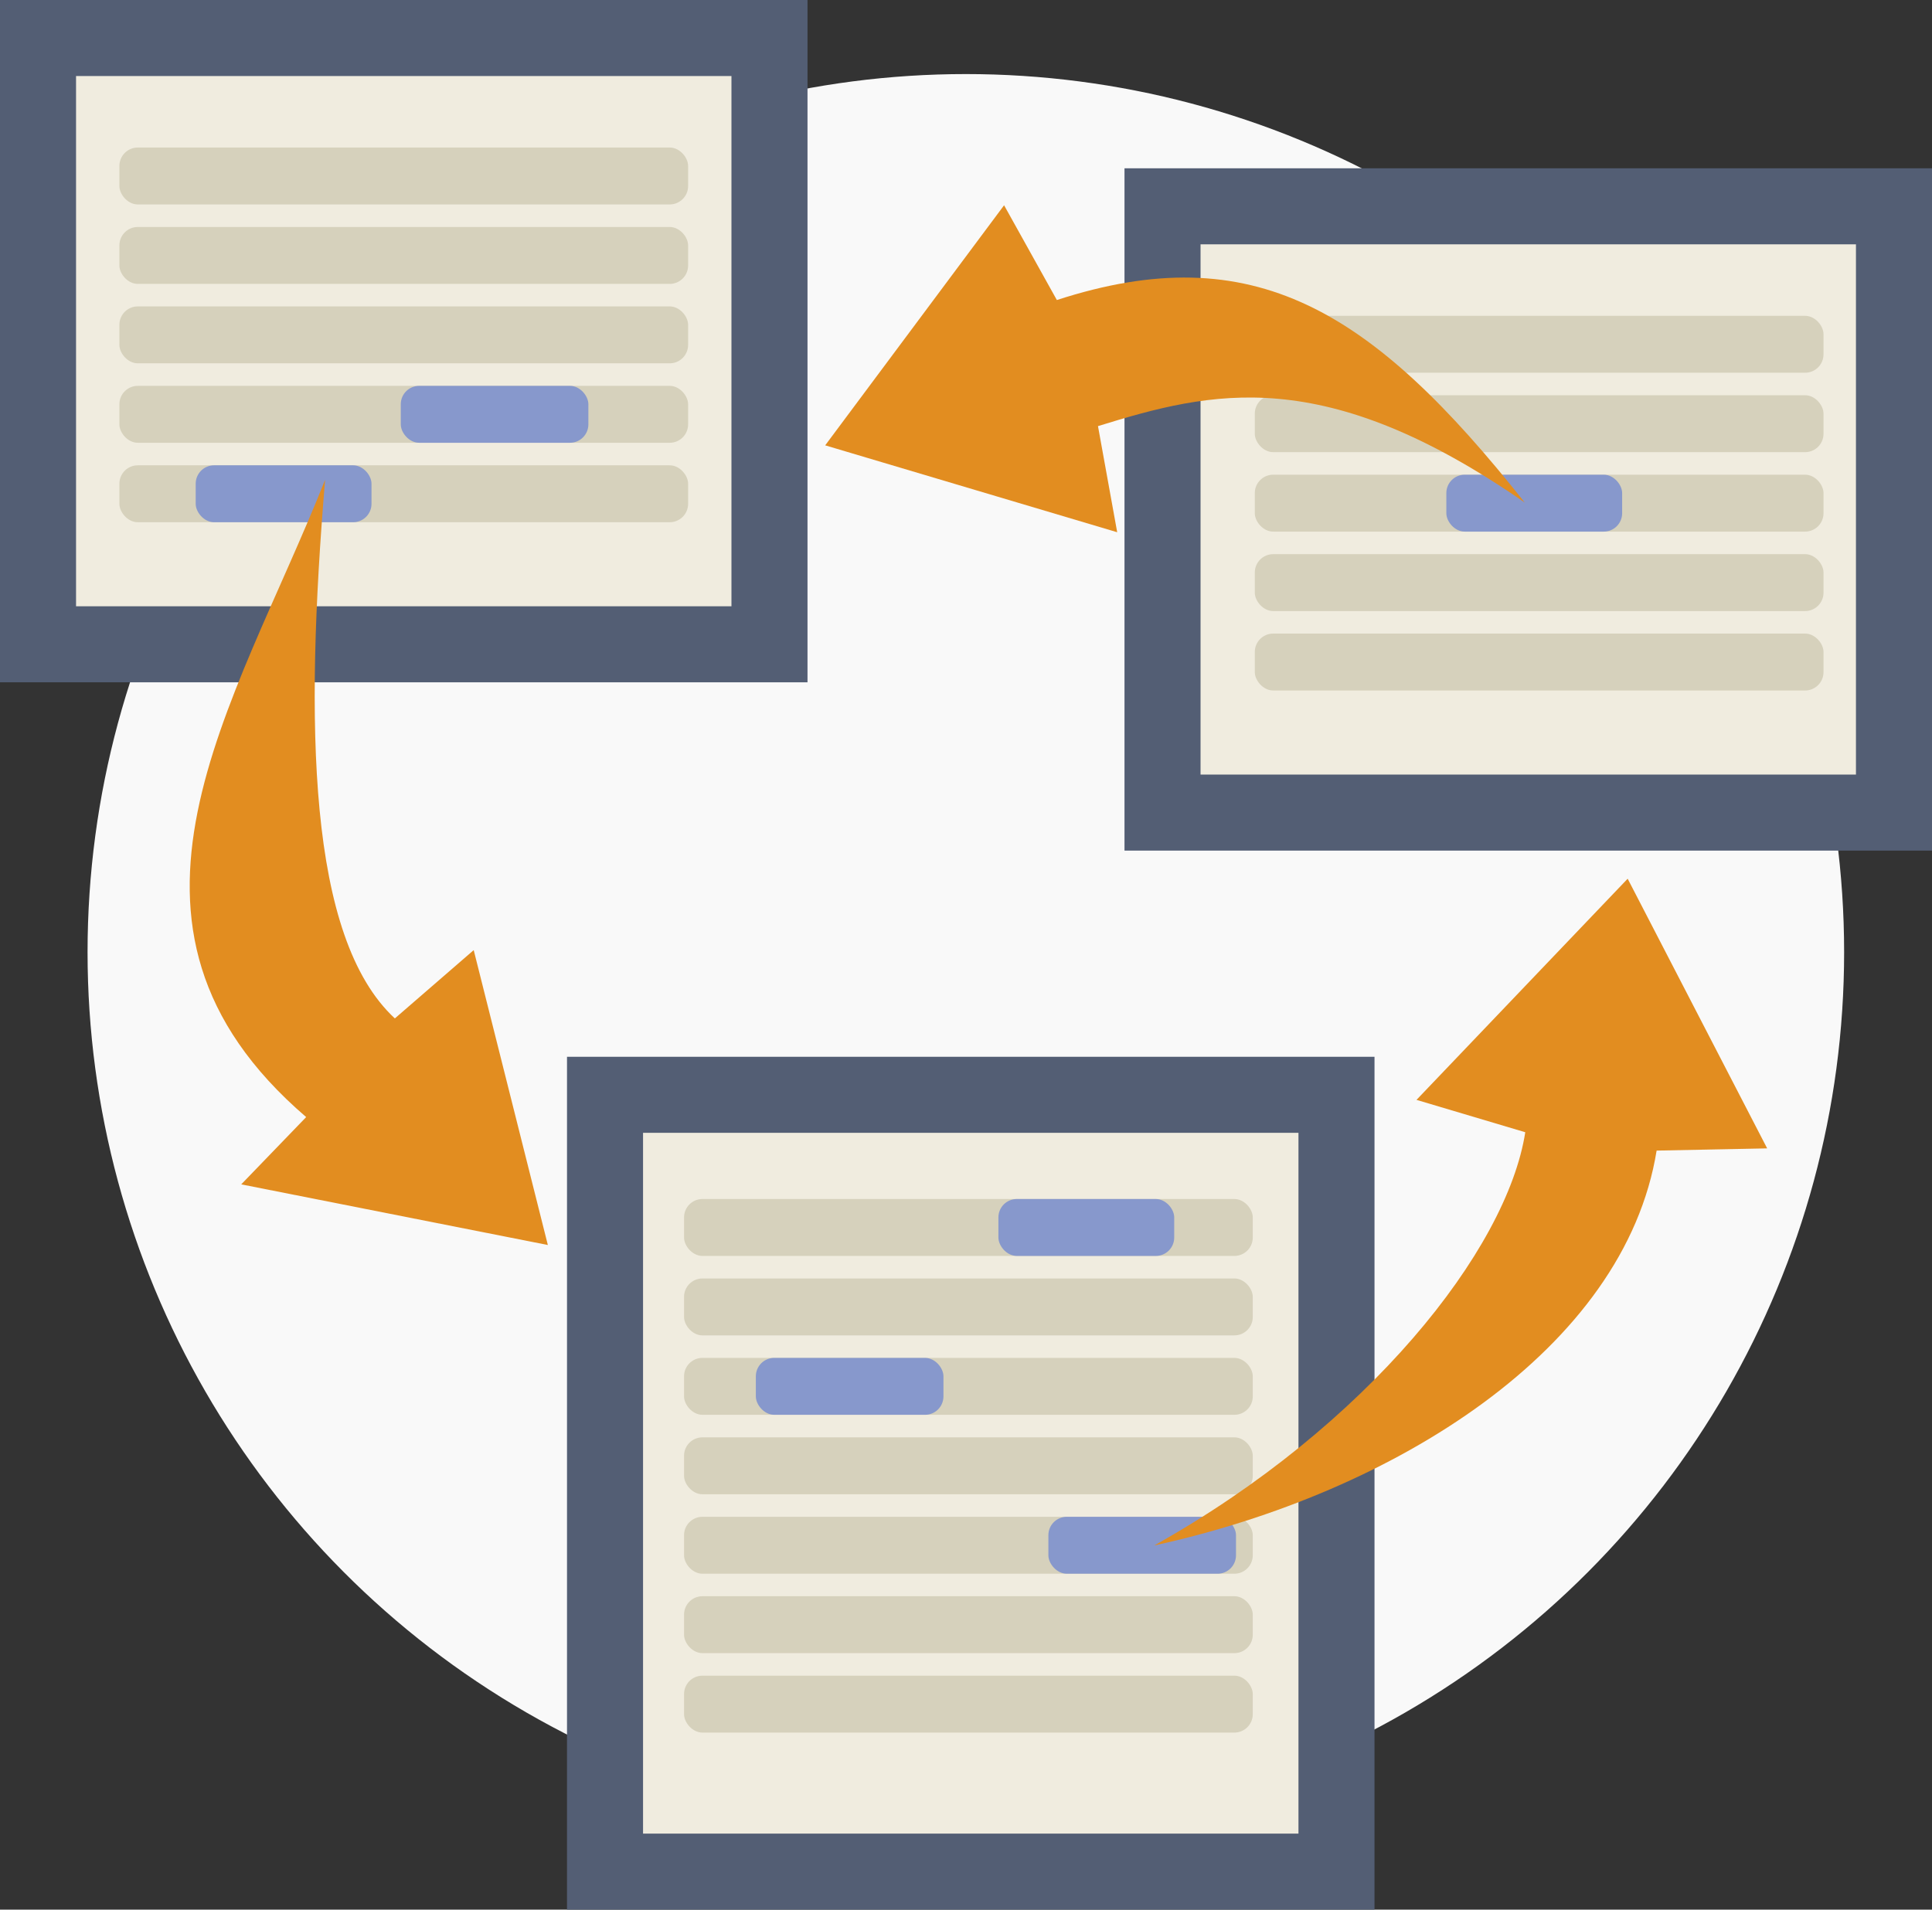 <?xml version="1.0" encoding="UTF-8" standalone="no"?>
<svg
   xmlns:dc="http://purl.org/dc/elements/1.1/"
   xmlns:cc="http://creativecommons.org/ns#"
   xmlns:rdf="http://www.w3.org/1999/02/22-rdf-syntax-ns#"
   xmlns:svg="http://www.w3.org/2000/svg"
   xmlns="http://www.w3.org/2000/svg"
   xmlns:sodipodi="http://sodipodi.sourceforge.net/DTD/sodipodi-0.dtd"
   xmlns:inkscape="http://www.inkscape.org/namespaces/inkscape"
   width="230.265"
   height="227.646"
   version="1.1"
   viewBox="0 0 60.924 60.231"
   id="svg90"
   sodipodi:docname="wiki_logo_5.svg"
   inkscape:version="0.92.2 5c3e80d, 2017-08-06">
  <rect x="0" y="0" width="60.924" height="60.231" fill="#333333" stroke="none"/>
  <sodipodi:namedview
     pagecolor="#ffffff"
     bordercolor="#666666"
     borderopacity="1"
     objecttolerance="10"
     gridtolerance="10"
     guidetolerance="10"
     inkscape:pageopacity="0"
     inkscape:pageshadow="2"
     inkscape:window-width="640"
     inkscape:window-height="480"
     id="namedview92"
     showgrid="false"
     fit-margin-top="0"
     fit-margin-left="0"
     fit-margin-right="0"
     fit-margin-bottom="0"
     inkscape:zoom="0.921875"
     inkscape:cx="96.127967"
     inkscape:cy="114.13961"
     inkscape:window-x="112"
     inkscape:window-y="98"
     inkscape:window-maximized="0"
     inkscape:current-layer="svg90" />
  <defs
     id="defs6">
    <clipPath
       id="clipPath4">
      <rect
         transform="matrix(1,0,0.191,0.982,0,0)"
         x="-46.336"
         y="24.524"
         width="11.37"
         height="16.622"
         id="rect2"
         style="fill:#4d4d4d" />
    </clipPath>
  </defs>
  <g
     transform="translate(1.444,-3.09)"
     id="g88">
    <circle
       cx="29.013"
       cy="33.122"
       r="27.696"
       id="circle10"
       style="fill:#f9f9f9" />
    <g
       transform="translate(-0.318,-0.154)"
       id="g86">
      <g
         id="g30">
        <rect
           x="0.073"
           y="4.443"
           width="23.066"
           height="19.122"
           id="rect12"
           style="fill:#f0ecdf;stroke:#535e74;stroke-width:2.398" />
        <g
           id="g24"
           style="fill:#d6d1bc">
          <rect
             x="2.639"
             y="7.897"
             width="17.934"
             height="1.795"
             ry="0.58"
             id="rect14" />
          <rect
             x="2.639"
             y="10.403"
             width="17.934"
             height="1.795"
             ry="0.58"
             id="rect16" />
          <rect
             x="2.639"
             y="12.908"
             width="17.934"
             height="1.795"
             ry="0.58"
             id="rect18" />
          <rect
             x="2.639"
             y="15.414"
             width="17.934"
             height="1.795"
             ry="0.58"
             id="rect20" />
          <rect
             x="2.639"
             y="17.92"
             width="17.934"
             height="1.795"
             ry="0.58"
             id="rect22" />
        </g>
        <rect
           x="11.512"
           y="15.414"
           width="5.916"
           height="1.795"
           ry="0.58"
           id="rect26"
           style="fill:#8798cc" />
        <rect
           x="5.045"
           y="17.92"
           width="5.544"
           height="1.795"
           ry="0.58"
           id="rect28"
           style="fill:#8798cc" />
      </g>
      <g
         id="g58">
        <rect
           x="17.953"
           y="37.774"
           width="23.066"
           height="24.502"
           id="rect32"
           style="fill:#f0ecdf;stroke:#535e74;stroke-width:2.398;stroke-linecap:square" />
        <g
           id="g48"
           style="fill:#d6d1bc">
          <rect
             x="20.445"
             y="41.061"
             width="17.934"
             height="1.795"
             ry="0.58"
             id="rect34" />
          <rect
             x="20.445"
             y="43.567"
             width="17.934"
             height="1.795"
             ry="0.58"
             id="rect36" />
          <rect
             x="20.445"
             y="46.072"
             width="17.934"
             height="1.795"
             ry="0.58"
             id="rect38" />
          <rect
             x="20.445"
             y="48.578"
             width="17.934"
             height="1.795"
             ry="0.58"
             id="rect40" />
          <rect
             x="20.445"
             y="51.084"
             width="17.934"
             height="1.795"
             ry="0.58"
             id="rect42" />
          <rect
             x="20.445"
             y="53.589"
             width="17.934"
             height="1.795"
             ry="0.58"
             id="rect44" />
          <rect
             x="20.445"
             y="56.095"
             width="17.934"
             height="1.795"
             ry="0.58"
             id="rect46" />
        </g>
        <g
           id="g56"
           style="fill:#8798cc">
          <rect
             x="22.709"
             y="46.072"
             width="5.916"
             height="1.795"
             ry="0.58"
             id="rect50" />
          <rect
             x="30.358"
             y="41.061"
             width="5.544"
             height="1.795"
             ry="0.58"
             id="rect52" />
          <rect
             x="31.934"
             y="51.084"
             width="5.916"
             height="1.795"
             ry="0.58"
             id="rect54" />
        </g>
      </g>
      <path
         d="m 9.126,18.377 c -0.64,7.695 -0.554,14.438 2.199,16.988 l 2.487,-2.154 2.338,9.301 -9.669,-1.913 2.048,-2.122 c -7.069,-6.071 -2.263,-12.898 0.597,-20.1 z"
         id="path60"
         inkscape:connector-curvature="0"
         style="fill:#e28d20" />
      <path
         d="m 35.27,51.989 c 6.738,-3.77 11.126,-9.326 11.702,-13.034 l -3.43,-1.021 6.659,-6.975 4.399,8.505 -3.486,0.07 c -1.011,6.26 -8.275,10.801 -15.844,12.455 z"
         id="path62"
         inkscape:connector-curvature="0"
         style="fill:#e28d20" />
      <g
         id="g80">
        <rect
           x="35.533"
           y="9.751"
           width="23.066"
           height="19.122"
           id="rect64"
           style="fill:#f0ecdf;stroke:#535e74;stroke-width:2.398;stroke-linecap:square" />
        <g
           id="g76"
           style="fill:#d6d1bc">
          <rect
             x="38.443"
             y="13.205"
             width="17.934"
             height="1.795"
             ry="0.58"
             id="rect66" />
          <rect
             x="38.443"
             y="15.71"
             width="17.934"
             height="1.795"
             ry="0.58"
             id="rect68" />
          <rect
             x="38.443"
             y="18.216"
             width="17.934"
             height="1.795"
             ry="0.58"
             id="rect70" />
          <rect
             x="38.443"
             y="20.722"
             width="17.934"
             height="1.795"
             ry="0.58"
             id="rect72" />
          <rect
             x="38.443"
             y="23.227"
             width="17.934"
             height="1.795"
             ry="0.58"
             id="rect74" />
        </g>
        <rect
           x="44.483"
           y="18.216"
           width="5.544"
           height="1.795"
           ry="0.58"
           id="rect78"
           style="fill:#8798cc" />
      </g>
      <path
         d="M 46.957,19.096 C 40.613,14.695 37.082,15.575 33.498,16.684 l 0.606,3.347 -9.208,-2.741 5.641,-7.572 1.664,2.989 c 6.199,-2.015 9.949,0.312 14.756,6.389 z"
         id="path82"
         inkscape:connector-curvature="0"
         style="fill:#e28d20" />
      <path
         d="m 30.716,11.741 -4.562,5.246 6.146,-2.446 z"
         id="path84"
         inkscape:connector-curvature="0"
         style="fill:none" />
    </g>
  </g>
</svg>
